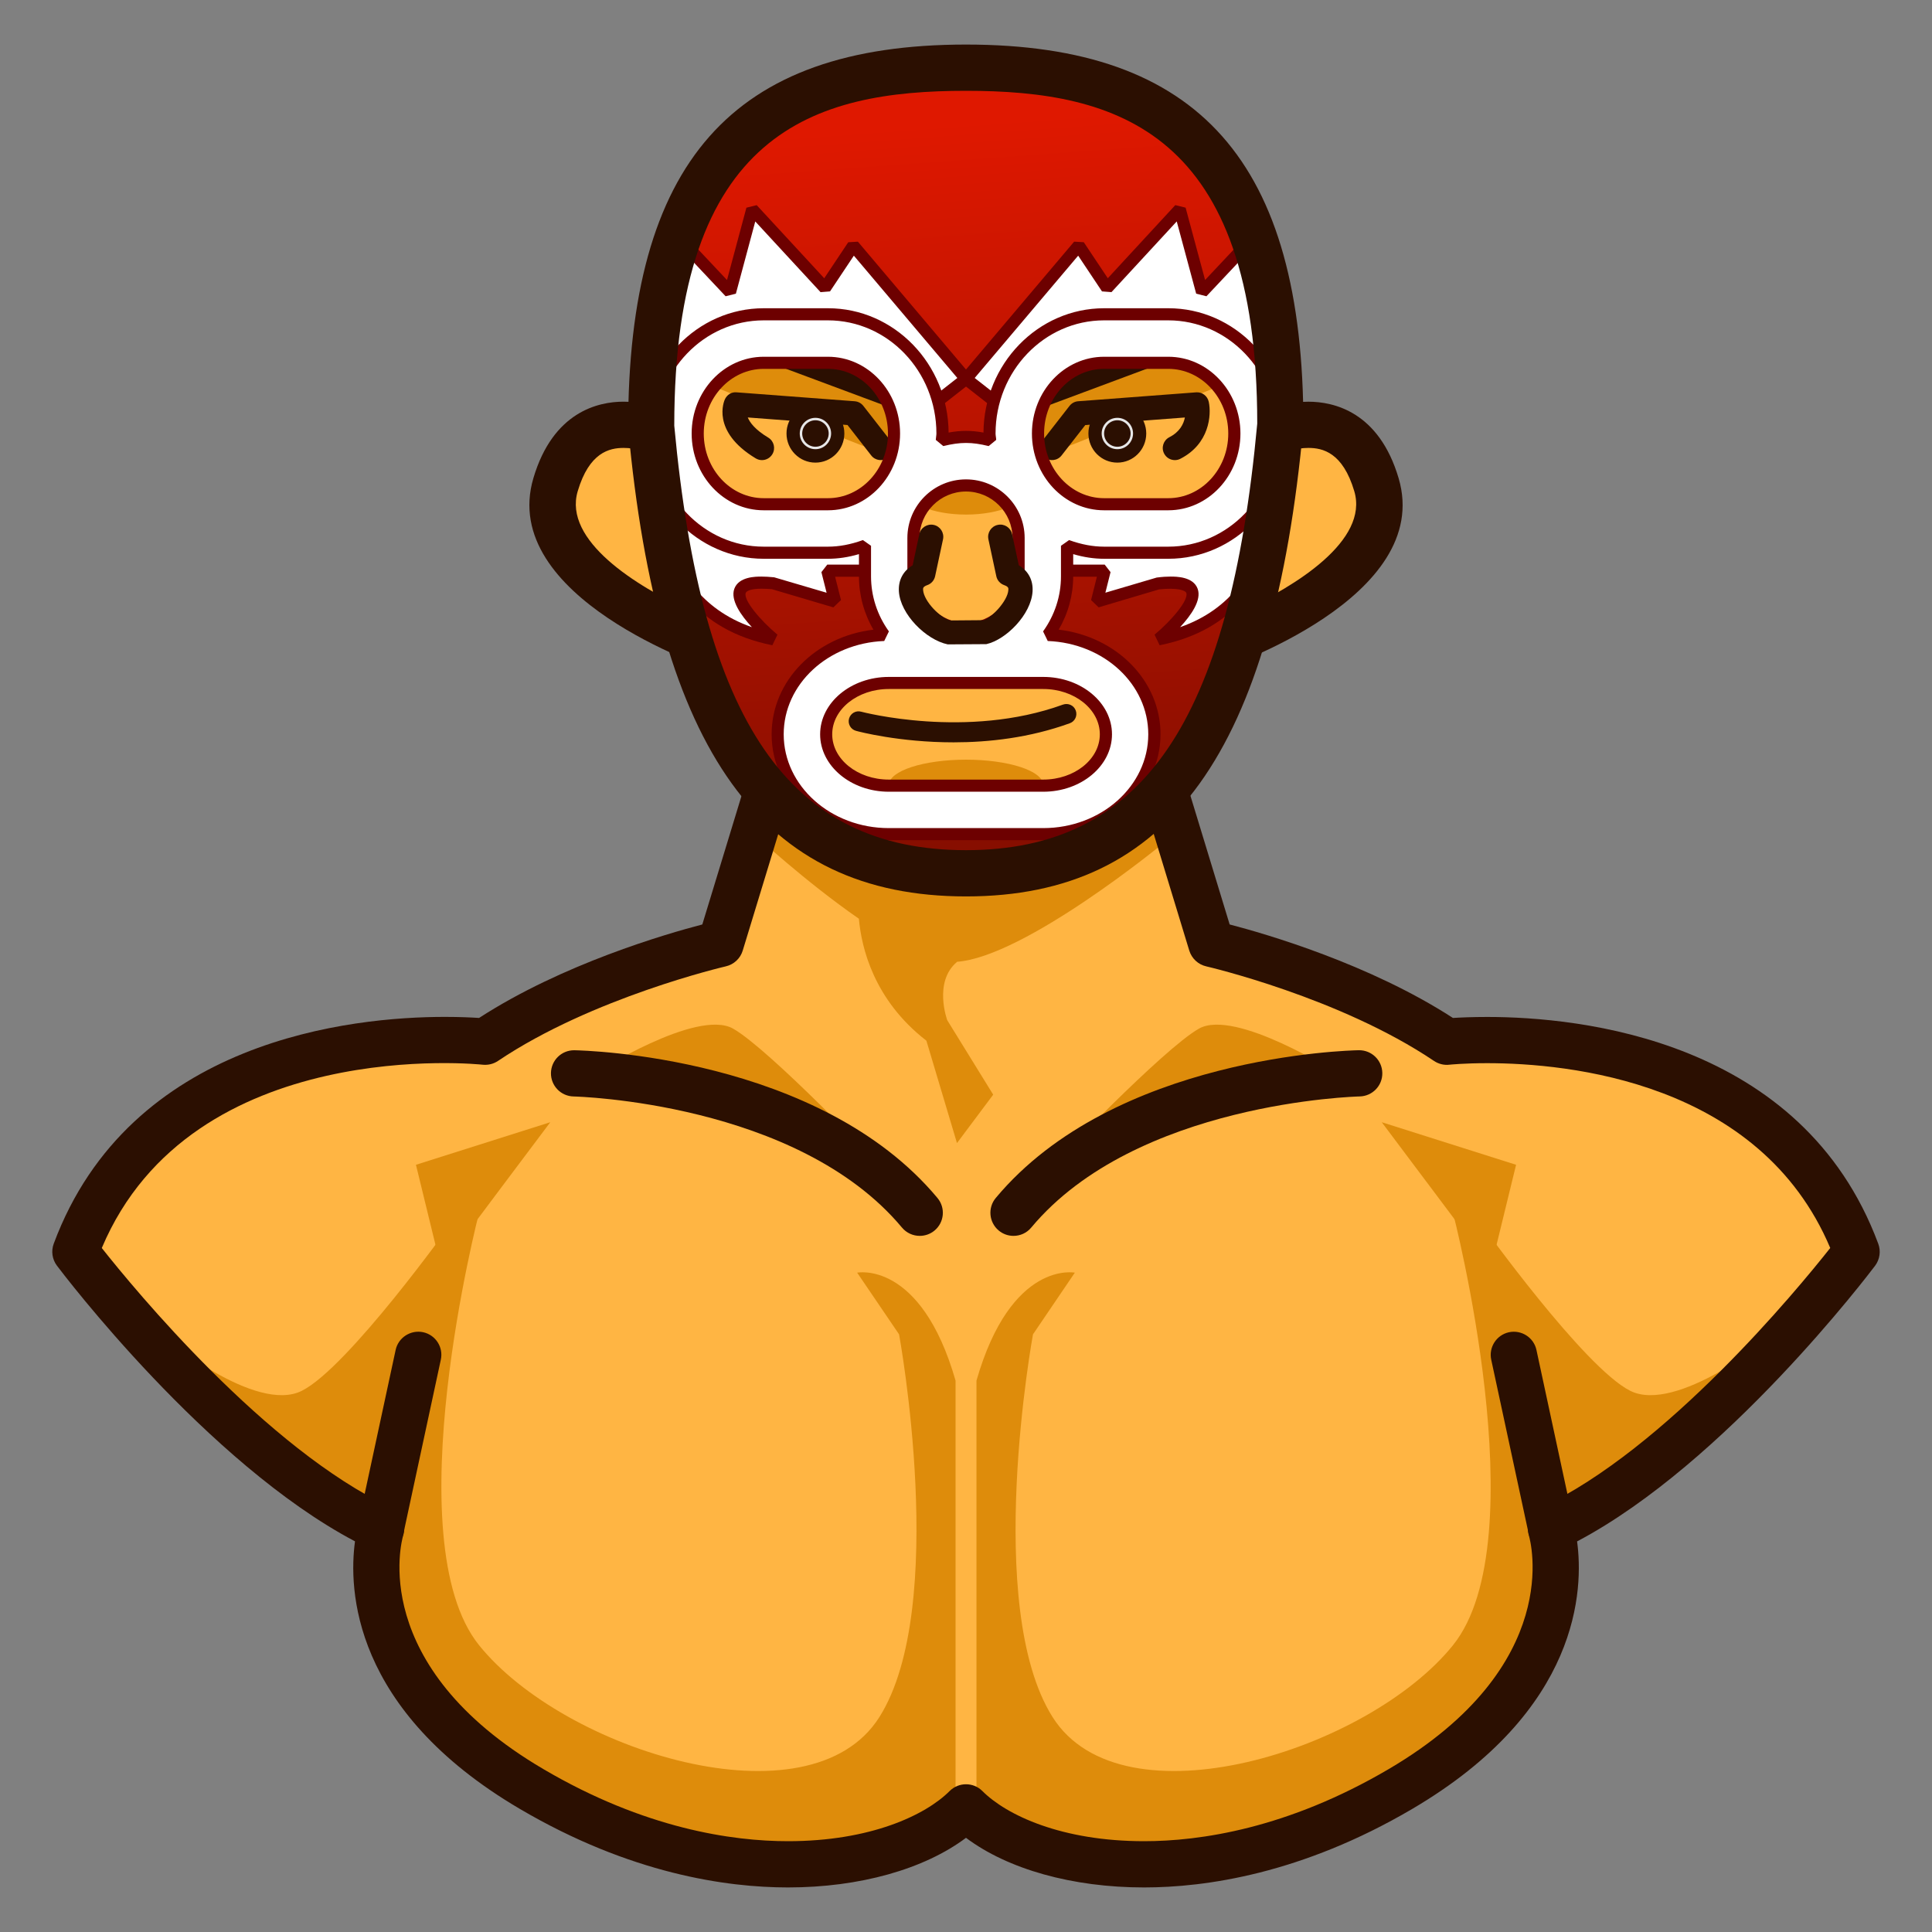 <?xml version="1.0" encoding="UTF-8"?>
<!-- Generated by phantom_svg. -->
<svg width="64px" height="64px" viewBox="0 0 64 64" preserveAspectRatio="none" xmlns="http://www.w3.org/2000/svg" xmlns:xlink="http://www.w3.org/1999/xlink" version="1.1">
  <rect x="0" y="0" width="64" height="64" fill="#808080" stroke="none"/>
  <g>
    <path style='fill:#FFB543;' d='M41.611,14.55c0,0,3.017-1.773,3.986,1.506
		s-5.53,5.431-5.53,5.431L41.611,14.55z'/>
    <path style='fill:#FFB543;' d='M22.39,14.55c0,0-3.017-1.773-3.986,1.506
		s5.53,5.431,5.53,5.431L22.39,14.55z'/>
    <path style='fill:#2B0F01;' d='M39.026,22.639l1.91-8.58l0.287-0.168
		c0.102-0.06,1.025-0.584,2.12-0.584c0.836,0,2.337,0.329,2.988,2.534
		c1.167,3.945-5.729,6.278-6.024,6.375L39.026,22.639z M42.278,15.077l-1.148,5.161
		c1.801-0.824,4.215-2.335,3.733-3.964c-0.381-1.288-1.05-1.436-1.52-1.436
		C42.933,14.838,42.534,14.97,42.278,15.077z'/>
    <path style='fill:#2B0F01;' d='M24.975,22.639l-1.282-0.424
		c-0.294-0.097-7.19-2.43-6.024-6.375c0.652-2.205,2.152-2.534,2.988-2.534
		c1.095,0,2.019,0.524,2.121,0.584l0.287,0.168L24.975,22.639z M20.657,14.838
		c-0.47,0-1.139,0.148-1.52,1.436c-0.483,1.633,1.932,3.143,3.733,3.966
		l-1.149-5.163C21.467,14.97,21.069,14.838,20.657,14.838z'/>
    <path style='fill:#2B0F01;' d='M31.591,28.085c-1.643,0-2.972-0.316-3.07-0.34
		c-0.344-0.084-0.555-0.431-0.472-0.776c0.084-0.344,0.43-0.553,0.776-0.472
		c0.038,0.01,3.828,0.905,6.184-0.435c0.31-0.175,0.701-0.067,0.876,0.241
		s0.067,0.701-0.241,0.876C34.402,27.886,32.898,28.085,31.591,28.085z'/>
    <path style='fill:#FFB543;' d='M61.502,41.467c-3.012-8.098-13.572-6.959-13.572-6.959
		c-3.28-2.209-7.801-3.243-7.801-3.243l-1.858-6.099L32,28.215l-6.27-3.05
		l-1.859,6.099c0,0-4.521,1.034-7.8,3.243c0,0-10.562-1.139-13.573,6.959
		c0,0,5.14,6.826,10.127,9.169c0,0-1.507,4.813,4.985,8.628
		C24.104,63.08,29.99,61.882,32,59.872c2.012,2.01,7.898,3.208,14.391-0.608
		c6.493-3.814,4.986-8.628,4.986-8.628C56.362,48.293,61.502,41.467,61.502,41.467
		z'/>
    <g>
      <path style='fill:#DE8C0B;' d='M5.408,44.286c0,0,3.058,2.555,4.589,1.787
			c1.532-0.766,4.936-5.53,4.936-5.53l0.937-0.368c0,0-2.809,10.836,0,14.325
			c2.808,3.488,10.947,6.041,13.26,2.382c2.313-3.659,0.653-12.68,0.653-12.68
			l-1.388-2.043c0,0,2.109-0.425,3.259,3.575v14.138c0,0-11.191,6.882-18.466-6.14
			l-1.147-3.097C12.04,50.636,4.897,47.182,5.408,44.286z'/>
      <path style='fill:#DE8C0B;' d='M58.676,44.286c0,0-3.14,2.555-4.671,1.787
			c-1.532-0.766-4.938-5.53-4.938-5.53l-0.935-0.368c0,0,2.809,10.836,0,14.325
			c-2.809,3.488-10.948,6.041-13.263,2.382C32.559,53.223,34.219,44.202,34.219,44.202
			l1.386-2.043c0,0-2.108-0.425-3.258,3.575v14.138c0,0,11.192,6.882,18.467-6.14
			l1.149-3.097C51.963,50.636,59.187,47.182,58.676,44.286z'/>
    </g>
    <path style='fill:#DE8C0B;' d='M31.701,31.865l-0.007-0.004
		c2.253-0.158,6.825-3.913,6.825-3.913l-0.289-1.327
		c0,0-14.657-2.54-13.252,1.01c0,0,1.695,1.572,3.474,2.803
		c0.084,0.954,0.491,2.689,2.236,4.04l1.013,3.392l1.2-1.604l-1.522-2.466
		C31.379,33.797,30.911,32.529,31.701,31.865z'/>
    <path style='fill:#2B0F01;' d='M37.897,62.524L37.897,62.524
		c-2.373,0-4.514-0.605-5.897-1.644c-1.383,1.038-3.523,1.644-5.896,1.644
		c-2.034,0-5.226-0.451-8.882-2.601c-5.585-3.281-5.675-7.306-5.462-8.864
		c-4.915-2.593-9.667-8.857-9.874-9.132c-0.157-0.209-0.197-0.483-0.106-0.728
		c2.522-6.781,9.9-7.513,12.956-7.513c0.499,0,0.89,0.019,1.134,0.035
		c2.759-1.788,6.192-2.783,7.395-3.097l1.733-5.684
		c0.098-0.323,0.396-0.543,0.732-0.543h12.54c0.337,0,0.635,0.221,0.732,0.543
		l1.732,5.684c1.203,0.313,4.636,1.309,7.396,3.097
		C48.375,33.706,48.766,33.688,49.265,33.688c3.055,0,10.434,0.731,12.955,7.513
		c0.091,0.244,0.051,0.519-0.105,0.728c-0.207,0.274-4.959,6.539-9.872,9.132
		c0.213,1.559,0.123,5.583-5.464,8.864C43.123,62.073,39.932,62.524,37.897,62.524
		z M32,59.106c0.196,0,0.392,0.074,0.542,0.224
		c0.804,0.804,2.633,1.662,5.356,1.662c1.844,0,4.746-0.414,8.105-2.389
		c5.845-3.434,4.693-7.569,4.642-7.744c-0.108-0.363,0.063-0.756,0.406-0.917
		c4.139-1.944,8.483-7.216,9.578-8.601C58.3,35.825,51.938,35.219,49.265,35.219
		c-0.768,0-1.249,0.05-1.254,0.051c-0.178,0.021-0.36-0.026-0.509-0.126
		c-3.126-2.105-7.5-3.122-7.544-3.132c-0.268-0.061-0.481-0.261-0.562-0.523
		l-1.693-5.556H26.298l-1.694,5.556c-0.08,0.263-0.294,0.462-0.562,0.523
		c-0.044,0.01-4.424,1.032-7.543,3.131c-0.149,0.101-0.328,0.145-0.509,0.127
		c-0.019-0.004-9.622-1.028-12.618,6.072C4.467,42.726,8.815,48,12.951,49.942
		c0.347,0.163,0.52,0.557,0.405,0.922c-0.05,0.17-1.202,4.306,4.643,7.739
		c3.359,1.975,6.262,2.389,8.105,2.389c2.723,0,4.551-0.858,5.354-1.662
		C31.608,59.181,31.804,59.106,32,59.106z'/>
    <g>
      <linearGradient id='SVGID_1_' gradientUnits='userSpaceOnUse' x1='31.289' y1='3.896' x2='33.82' y2='38.781'>
        <stop offset='0.006' style='stop-color:#DF1800'/>
        <stop offset='1' style='stop-color:#5F0A00'/>
      </linearGradient>
      <path style='fill:url(#SVGID_1_);' d='M32,2.242c-6.003,0-10.43,2.208-10.43,11.86
			C22.563,24.86,25.998,28.929,32,28.929c6.003,0,9.418-4.069,10.411-14.827
			C42.411,4.45,38.004,2.242,32,2.242z'/>
      <path style='fill:#2B0F01;' d='M32,29.661c-6.728,0-10.169-4.778-11.158-15.492
			C20.838,5.394,24.281,1.51,32,1.51c7.706,0,11.143,3.884,11.143,12.592
			C42.15,24.883,38.715,29.661,32,29.661z M32,2.974
			c-5.037,0-9.698,1.348-9.698,11.128C23.215,23.962,26.117,28.197,32,28.197
			c5.87,0,8.766-4.235,9.683-14.163C41.68,4.322,37.027,2.974,32,2.974z'/>
    </g>
    <g>
      <g>
        <path style='fill:#FFFFFF;' d='M21.828,14.381c0,0-1.155,5.808,3.797,6.796
				c0,0-2.542-2.122,0-1.854l2.039,0.603L27.406,18.904h2.234l0.188-2.896
				L21.828,14.381z'/>
        <path style='fill:#6D0000;' d='M25.585,21.375c-5.09-1.016-3.966-6.972-3.954-7.032
				l0.237-0.158l8.001,1.627l0.16,0.21l-0.188,2.896l-0.2,0.188h-1.977
				l0.195,0.772l-0.252,0.242l-2.039-0.603c-0.107-0.008-0.233-0.015-0.343-0.015
				c-0.347,0-0.498,0.072-0.522,0.14c-0.084,0.231,0.476,0.902,1.051,1.382
				L25.585,21.375z M21.991,14.62c-0.143,0.956-0.521,4.955,2.917,6.156
				c-0.367-0.395-0.718-0.898-0.583-1.271c0.146-0.405,0.713-0.405,0.899-0.405
				c0.123,0,0.263,0.008,0.421,0.024l1.737,0.511l-0.172-0.682l0.195-0.25h2.046
				l0.165-2.533L21.991,14.62z'/>
      </g>
      <g>
        <path style='fill:#FFFFFF;' d='M42.174,14.381c0,0,1.153,5.808-3.799,6.796
				c0,0,2.543-2.122,0-1.854l-2.038,0.603l0.257-1.022h-2.232l-0.19-2.896
				L42.174,14.381z'/>
        <path style='fill:#6D0000;' d='M38.414,21.375l-0.168-0.351
				c0.576-0.48,1.136-1.151,1.052-1.382c-0.032-0.089-0.309-0.18-0.901-0.118
				l-2.003,0.595l-0.251-0.241l0.193-0.773h-1.975l-0.2-0.188l-0.19-2.896
				l0.16-0.21l8.003-1.627l0.237,0.158
				C42.383,14.402,43.504,20.358,38.414,21.375z M38.775,19.1
				c0.187,0,0.753,0,0.899,0.405c0.136,0.374-0.216,0.876-0.582,1.271
				c3.438-1.202,3.061-5.201,2.918-6.156l-7.628,1.55l0.167,2.533H36.594l0.194,0.25
				l-0.171,0.681l1.701-0.502C38.513,19.107,38.652,19.1,38.775,19.1z'/>
      </g>
    </g>
    <path style='fill:#FFB543;' d='M41.692,14.361c0,1.737-1.34,3.146-2.991,3.146h-2.126
		c-1.654,0-2.992-1.408-2.992-3.146l0,0c0-1.738,1.338-3.146,2.992-3.146h2.126
		C40.353,11.215,41.692,12.623,41.692,14.361L41.692,14.361z'/>
    <path style='fill:#FFB543;' d='M30.418,14.361c0,1.737-1.34,3.146-2.991,3.146h-2.127
		c-1.652,0-2.991-1.408-2.991-3.146l0,0c0-1.738,1.339-3.146,2.991-3.146h2.127
		C29.078,11.215,30.418,12.623,30.418,14.361L30.418,14.361z'/>
    <g>
      <path style='fill:#DE8C0B;' d='M23.004,12.551l6.972,2.774l0.713-1.634l-3.051-2.849
			C27.638,10.843,22.75,10.742,23.004,12.551z'/>
      <path style='fill:#DE8C0B;' d='M40.997,12.551l-6.972,2.774l-0.712-1.634l3.05-2.849
			C36.363,10.843,41.25,10.742,40.997,12.551z'/>
    </g>
    <g>
      <g>
        <g>
          <path style='fill:#2B0F01;' d='M29.998,13.692l-4.492-1.674c0,0,0.209-0.669,1.882-0.602
					C29.062,11.483,29.998,13.692,29.998,13.692z'/>
          <ellipse style='fill:#2B0F01;' cx='27.012' cy='14.36' rx='0.958' ry='0.965'/>
          <path style='fill:#2B0F01;' d='M25.241,15.242c-0.07,0-0.142-0.019-0.207-0.058
					c-1.499-0.904-1.04-1.917-1.02-1.959c0.071-0.149,0.218-0.247,0.393-0.228
					L28.312,13.292c0.113,0.008,0.217,0.064,0.287,0.153l0.895,1.148
					c0.136,0.175,0.105,0.428-0.07,0.564c-0.177,0.137-0.429,0.105-0.564-0.07
					l-0.785-1.008l-3.304-0.25c0.068,0.168,0.243,0.405,0.678,0.667
					c0.19,0.114,0.251,0.361,0.136,0.551
					C25.51,15.172,25.377,15.242,25.241,15.242z'/>
          <path style='fill:#E7E7E8;' d='M27.012,14.88c-0.286,0-0.519-0.233-0.519-0.52
					c0-0.286,0.232-0.519,0.519-0.519c0.287,0,0.52,0.232,0.52,0.519
					C27.531,14.647,27.298,14.88,27.012,14.88z M27.012,13.922
					c-0.242,0-0.438,0.197-0.438,0.438c0,0.242,0.197,0.439,0.438,0.439
					c0.242,0,0.439-0.197,0.439-0.439C27.451,14.119,27.254,13.922,27.012,13.922z'/>
        </g>
      </g>
      <g>
        <g>
          <path style='fill:#2B0F01;' d='M34.027,13.692l4.492-1.674c0,0-0.21-0.669-1.881-0.602
					C34.964,11.483,34.027,13.692,34.027,13.692z'/>
          <ellipse style='fill:#2B0F01;' cx='37.013' cy='14.36' rx='0.958' ry='0.965'/>
          <path style='fill:#2B0F01;' d='M38.919,15.242c-0.146,0-0.286-0.08-0.357-0.219
					c-0.102-0.197-0.022-0.439,0.175-0.54c0.345-0.176,0.472-0.439,0.514-0.653
					l-3.299,0.25l-0.785,1.007c-0.136,0.176-0.39,0.206-0.563,0.07
					c-0.175-0.136-0.206-0.389-0.069-0.563l0.894-1.148
					c0.069-0.089,0.173-0.146,0.286-0.154l3.906-0.295
					C39.821,12.979,40,13.116,40.042,13.312c0.094,0.438,0.019,1.395-0.94,1.885
					C39.043,15.228,38.98,15.242,38.919,15.242z'/>
          <path style='fill:#E7E7E8;' d='M37.014,14.88c-0.286,0-0.52-0.233-0.52-0.52
					c0-0.286,0.233-0.519,0.52-0.519s0.52,0.232,0.52,0.519
					C37.533,14.647,37.3,14.88,37.014,14.88z M37.014,13.922
					c-0.242,0-0.439,0.197-0.439,0.438c0,0.242,0.197,0.439,0.439,0.439
					s0.439-0.197,0.439-0.439C37.453,14.119,37.256,13.922,37.014,13.922z'/>
        </g>
      </g>
    </g>
    <path style='fill:#FFB543;' d='M34.545,19.091c0,1.405-1.141,2.544-2.545,2.544l0,0
		c-1.405,0-2.544-1.139-2.544-2.544v-1.269c0-1.405,1.139-2.544,2.544-2.544l0,0
		c1.404,0,2.545,1.14,2.545,2.544V19.091z'/>
    <g>
      <g>
        <path style='fill:#FFFFFF;' d='M22.284,7.659c0,0-1.649,3.958-0.578,5.564
				c0,0,2.075-3.146,5.221-2.008c3.146,1.138,3.615,2.477,3.615,2.477L32,12.551
				l-3.734-4.416l-0.937,1.406l-2.41-2.61l-0.736,2.744L22.284,7.659z'/>
        <path style='fill:#6D0000;' d='M30.666,13.85l-0.31-0.091l-0.003,0.001
				c-0.004-0.013-0.506-1.275-3.495-2.356c-0.433-0.157-0.87-0.236-1.298-0.236
				c-2.232,0-3.672,2.145-3.687,2.166l-0.334,0.001
				c-1.118-1.677,0.491-5.587,0.56-5.753l0.332-0.061l1.652,1.755l0.643-2.396
				l0.341-0.084l2.237,2.422l0.795-1.193l0.32-0.019l3.734,4.416l-0.03,0.288
				L30.666,13.85z M25.561,10.766c0.475,0,0.958,0.087,1.435,0.26
				c2.449,0.886,3.326,1.905,3.612,2.36l1.105-0.865L28.285,8.469L27.496,9.653
				l-0.314,0.025l-2.163-2.342l-0.642,2.393l-0.34,0.085L22.356,8.028
				c-0.324,0.87-1.197,3.461-0.623,4.821
				C22.219,12.233,23.586,10.766,25.561,10.766z'/>
      </g>
      <g>
        <path style='fill:#FFFFFF;' d='M41.717,7.659c0,0,1.648,3.958,0.577,5.564
				c0,0-2.074-3.146-5.22-2.008c-3.146,1.138-3.615,2.477-3.615,2.477L32,12.551
				l3.735-4.416l0.937,1.406l2.409-2.61l0.738,2.744L41.717,7.659z'/>
        <path style='fill:#6D0000;' d='M33.335,13.85l-1.458-1.141l-0.03-0.288l3.735-4.416
				l0.32,0.019l0.795,1.193l2.236-2.422l0.342,0.084l0.645,2.396l1.65-1.755
				l0.332,0.061c0.068,0.166,1.677,4.076,0.559,5.753l-0.335-0
				c-0.014-0.022-1.459-2.167-3.686-2.167c-0.429,0-0.865,0.08-1.298,0.236
				c-2.988,1.081-3.49,2.344-3.495,2.356L33.335,13.85z M32.288,12.521
				l1.105,0.865c0.286-0.455,1.163-1.474,3.612-2.36
				c0.477-0.172,0.96-0.26,1.435-0.26c1.975,0,3.341,1.467,3.827,2.083
				c0.574-1.36-0.298-3.951-0.623-4.82l-1.679,1.785L39.625,9.728l-0.644-2.393
				l-2.162,2.342L36.505,9.653l-0.789-1.184L32.288,12.521z'/>
      </g>
    </g>
    <ellipse style='fill:#DE8C0B;' cx='32.001' cy='16.186' rx='2.025' ry='0.86'/>
    <path style='fill:#FFB543;' d='M37.437,24.324c0,1.383-1.288,2.504-2.878,2.504h-5.115
		c-1.59,0-2.879-1.121-2.879-2.504l0,0c0-1.382,1.289-2.504,2.879-2.504h5.115
		C36.148,21.82,37.437,22.942,37.437,24.324L37.437,24.324z'/>
    <ellipse style='fill:#DE8C0B;' cx='32.001' cy='25.997' rx='2.551' ry='0.832'/>
    <g>
      <path style='fill:#FFFFFF;' d='M38.701,10.412h-2.126c-2.093,0-3.797,1.771-3.797,3.949
			c0,0.076,0.018,0.146,0.021,0.221C32.543,14.519,32.276,14.474,32,14.474
			s-0.542,0.044-0.8,0.108c0.004-0.075,0.021-0.145,0.021-0.221
			c0-2.178-1.702-3.949-3.795-3.949h-2.127c-2.092,0-3.795,1.771-3.795,3.949
			s1.703,3.949,3.795,3.949h2.127c0.432,0,0.84-0.091,1.227-0.23v1.012
			c0,0.726,0.236,1.393,0.63,1.941c-1.954,0.077-3.522,1.518-3.522,3.292
			c0,1.824,1.651,3.308,3.683,3.308h5.115c2.029,0,3.682-1.484,3.682-3.308
			c0-1.774-1.567-3.215-3.523-3.292c0.394-0.548,0.631-1.215,0.631-1.941v-1.012
			c0.387,0.139,0.794,0.23,1.228,0.23h2.126c2.092,0,3.795-1.771,3.795-3.949
			S40.793,10.412,38.701,10.412z M33.742,17.822v1.269
			c0,0.96-0.782,1.741-1.742,1.741s-1.741-0.781-1.741-1.741v-1.269
			c0-0.96,0.781-1.741,1.741-1.741S33.742,16.862,33.742,17.822z M25.3,16.704
			c-1.207,0-2.188-1.051-2.188-2.343c0-1.292,0.98-2.343,2.188-2.343h2.127
			c1.207,0,2.188,1.051,2.188,2.343c0,1.292-0.981,2.343-2.188,2.343H25.3z
			 M36.635,24.324c0,0.938-0.932,1.702-2.076,1.702h-5.115
			c-1.145,0-2.075-0.763-2.075-1.702c0-0.938,0.931-1.701,2.075-1.701h5.115
			C35.703,22.624,36.635,23.387,36.635,24.324z M38.701,16.704h-2.126
			c-1.208,0-2.189-1.051-2.189-2.343c0-1.292,0.981-2.343,2.189-2.343h2.126
			c1.205,0,2.188,1.051,2.188,2.343C40.89,15.653,39.906,16.704,38.701,16.704z'/>
      <path style='fill:#6D0000;' d='M34.559,27.833h-5.115c-2.141,0-3.883-1.574-3.883-3.508
			c0-1.772,1.455-3.239,3.372-3.466c-0.314-0.539-0.479-1.144-0.479-1.767V18.356
			c-0.354,0.104-0.692,0.154-1.026,0.154h-2.127c-2.203,0-3.996-1.861-3.996-4.149
			s1.792-4.15,3.996-4.15h2.127c2.193,0,3.979,1.844,3.996,4.118
			c0.407-0.074,0.744-0.075,1.155,0c0.017-2.273,1.803-4.118,3.998-4.118h2.126
			c2.203,0,3.996,1.862,3.996,4.15s-1.793,4.149-3.996,4.149h-2.126
			c-0.334,0-0.673-0.05-1.026-0.154v0.735c0,0.623-0.165,1.227-0.48,1.767
			c1.917,0.227,3.373,1.693,3.373,3.466
			C38.441,26.259,36.699,27.833,34.559,27.833z M28.585,17.891l0.269,0.189v1.012
			c0,0.653,0.205,1.284,0.592,1.824l-0.155,0.318
			c-1.867,0.073-3.33,1.431-3.33,3.091c0,1.713,1.562,3.107,3.482,3.107h5.115
			c1.919,0,3.48-1.394,3.48-3.107c0-1.66-1.463-3.018-3.33-3.091l-0.155-0.318
			c0.388-0.541,0.593-1.171,0.593-1.824v-1.012l0.269-0.189
			c0.41,0.147,0.789,0.218,1.16,0.218h2.126c1.981,0,3.594-1.682,3.594-3.748
			c0-2.067-1.612-3.749-3.594-3.749h-2.126c-1.982,0-3.596,1.682-3.596,3.749
			c0,0.034,0.005,0.065,0.009,0.097C32.994,14.496,32.999,14.533,33,14.572
			l-0.249,0.205c-0.562-0.138-0.935-0.139-1.503,0l-0.249-0.205
			c0.002-0.039,0.007-0.076,0.012-0.113c0.004-0.032,0.009-0.064,0.009-0.098
			c0-2.067-1.612-3.749-3.594-3.749h-2.127c-1.982,0-3.594,1.682-3.594,3.749
			c0,2.066,1.612,3.748,3.594,3.748h2.127
			C27.797,18.109,28.176,18.038,28.585,17.891z M34.559,26.227h-5.115
			c-1.255,0-2.276-0.854-2.276-1.902c0-1.048,1.021-1.901,2.276-1.901h5.115
			c1.256,0,2.277,0.853,2.277,1.901C36.836,25.373,35.814,26.227,34.559,26.227z
			 M29.443,22.824c-1.034,0-1.875,0.673-1.875,1.5c0,0.828,0.841,1.501,1.875,1.501
			h5.115c1.034,0,1.875-0.673,1.875-1.501c0-0.827-0.841-1.5-1.875-1.5H29.443z M32,21.033
			c-1.071,0-1.942-0.871-1.942-1.942v-1.269c0-1.071,0.871-1.942,1.942-1.942
			c1.071,0,1.943,0.871,1.943,1.942v1.269C33.943,20.162,33.071,21.033,32,21.033z
			 M32,16.282c-0.85,0-1.541,0.691-1.541,1.541v1.269
			c0,0.85,0.691,1.541,1.541,1.541c0.85,0,1.541-0.691,1.541-1.541v-1.269
			C33.541,16.973,32.85,16.282,32,16.282z M38.701,16.904h-2.126
			c-1.318,0-2.391-1.141-2.391-2.543s1.072-2.543,2.391-2.543h2.126
			c1.317,0,2.39,1.141,2.39,2.543S40.019,16.904,38.701,16.904z M36.575,12.219
			c-1.097,0-1.988,0.961-1.988,2.142s0.892,2.142,1.988,2.142h2.126
			c1.096,0,1.987-0.961,1.987-2.142S39.797,12.219,38.701,12.219H36.575z
			 M27.427,16.904h-2.127c-1.317,0-2.388-1.141-2.388-2.543s1.071-2.543,2.388-2.543
			h2.127c1.317,0,2.389,1.141,2.389,2.543S28.744,16.904,27.427,16.904z
			 M25.3,12.219c-1.096,0-1.987,0.961-1.987,2.142s0.891,2.142,1.987,2.142h2.127
			c1.096,0,1.988-0.961,1.988-2.142s-0.892-2.142-1.988-2.142H25.3z'/>
    </g>
    <path style='fill:#2B0F01;' d='M32,29.695c-6.75,0-10.201-4.788-11.192-15.523
		C20.804,5.37,24.257,1.476,32,1.476c7.729,0,11.177,3.894,11.177,12.626
		C42.183,24.908,38.736,29.695,32,29.695z M32,3.008c-5.019,0-9.664,1.344-9.664,11.094
		C23.248,23.937,26.139,28.163,32,28.163c5.849,0,8.734-4.226,9.648-14.131
		C41.646,4.352,37.01,3.008,32,3.008z'/>
    <g>
      <path style='fill:#DE8C0B;' d='M19.698,35.557c0,0,3.386-2.161,4.587-1.482
			c1.2,0.682,4.844,4.511,4.844,4.511L19.698,35.557z'/>
      <path style='fill:#DE8C0B;' d='M44.303,35.557c0,0-3.387-2.161-4.587-1.482
			c-1.2,0.682-4.846,4.511-4.846,4.511L44.303,35.557z'/>
    </g>
    <path style='fill:#2B0F01;' d='M31.395,21.346c-0.724-0.152-1.571-1.002-1.618-1.754
		c-0.023-0.374,0.141-0.68,0.456-0.866l0.22-1.029
		c0.046-0.217,0.262-0.355,0.477-0.309c0.217,0.046,0.355,0.26,0.309,0.477
		l-0.262,1.223c-0.029,0.136-0.126,0.248-0.257,0.294
		c-0.147,0.053-0.145,0.103-0.141,0.161c0.023,0.372,0.575,0.937,0.904,1.01
		l1.104-0.009c0.242-0.064,0.794-0.629,0.816-1.001
		c0.004-0.058,0.007-0.108-0.141-0.161c-0.131-0.047-0.229-0.158-0.258-0.294
		l-0.262-1.223c-0.046-0.217,0.092-0.43,0.309-0.477
		c0.22-0.049,0.431,0.092,0.477,0.309l0.221,1.029
		c0.315,0.187,0.479,0.493,0.456,0.867c-0.047,0.766-0.881,1.6-1.531,1.745
		L31.395,21.346z'/>
    <path style='fill:#2B0F01;' d='M30.467,40.94c-0.219,0-0.437-0.094-0.588-0.275
		c-3.469-4.156-10.802-4.341-10.876-4.343c-0.423-0.008-0.759-0.356-0.752-0.779
		c0.008-0.418,0.349-0.752,0.765-0.752c0.005,0,0.009,0,0.014,0
		c0.329,0.006,8.104,0.193,12.025,4.894c0.271,0.324,0.228,0.808-0.097,1.078
		C30.814,40.883,30.64,40.94,30.467,40.94z'/>
    <g>
      <path style='fill:#2B0F01;' d='M12.617,51.401c-0.054,0-0.108-0.005-0.162-0.017
			c-0.414-0.089-0.677-0.497-0.587-0.91l1.238-5.755
			c0.089-0.414,0.501-0.674,0.91-0.588c0.414,0.089,0.677,0.497,0.587,0.91
			l-1.238,5.755C13.288,51.156,12.97,51.401,12.617,51.401z'/>
      <path style='fill:#2B0F01;' d='M51.385,51.401c-0.353,0-0.671-0.245-0.748-0.604
			l-1.238-5.755c-0.089-0.413,0.175-0.821,0.588-0.91
			c0.414-0.087,0.821,0.174,0.91,0.588l1.238,5.755
			c0.089,0.413-0.175,0.821-0.588,0.91
			C51.492,51.396,51.438,51.401,51.385,51.401z'/>
    </g>
    <path style='fill:#2B0F01;' d='M33.574,40.94c-0.174,0-0.348-0.058-0.491-0.178
		c-0.324-0.271-0.368-0.754-0.097-1.078c3.922-4.7,11.696-4.888,12.025-4.894
		c0.005,0,0.01,0,0.014,0c0.417,0,0.758,0.334,0.766,0.752
		c0.008,0.423-0.329,0.771-0.752,0.779c-0.073,0.002-7.408,0.187-10.877,4.343
		C34.011,40.847,33.793,40.94,33.574,40.94z'/>
    <path style='fill:#2B0F01;' d='M31.589,24.591c-1.799,0-3.143-0.356-3.233-0.381
		c-0.175-0.048-0.278-0.228-0.231-0.403c0.048-0.175,0.227-0.281,0.403-0.231
		c0.035,0.009,3.499,0.923,6.687-0.236c0.172-0.059,0.359,0.026,0.421,0.197
		c0.062,0.17-0.025,0.359-0.196,0.421C34.109,24.441,32.754,24.591,31.589,24.591z'/>
    <g>
      <path style='fill:#DE8C0B;' d='M14.612,42.001l-0.833-3.416l4.45-1.41
			C18.229,37.175,15.218,41.183,14.612,42.001z'/>
      <path style='fill:#DE8C0B;' d='M49.389,42.001l0.833-3.416l-4.45-1.41
			C45.771,37.175,48.783,41.183,49.389,42.001z'/>
    </g>
  </g>
</svg>